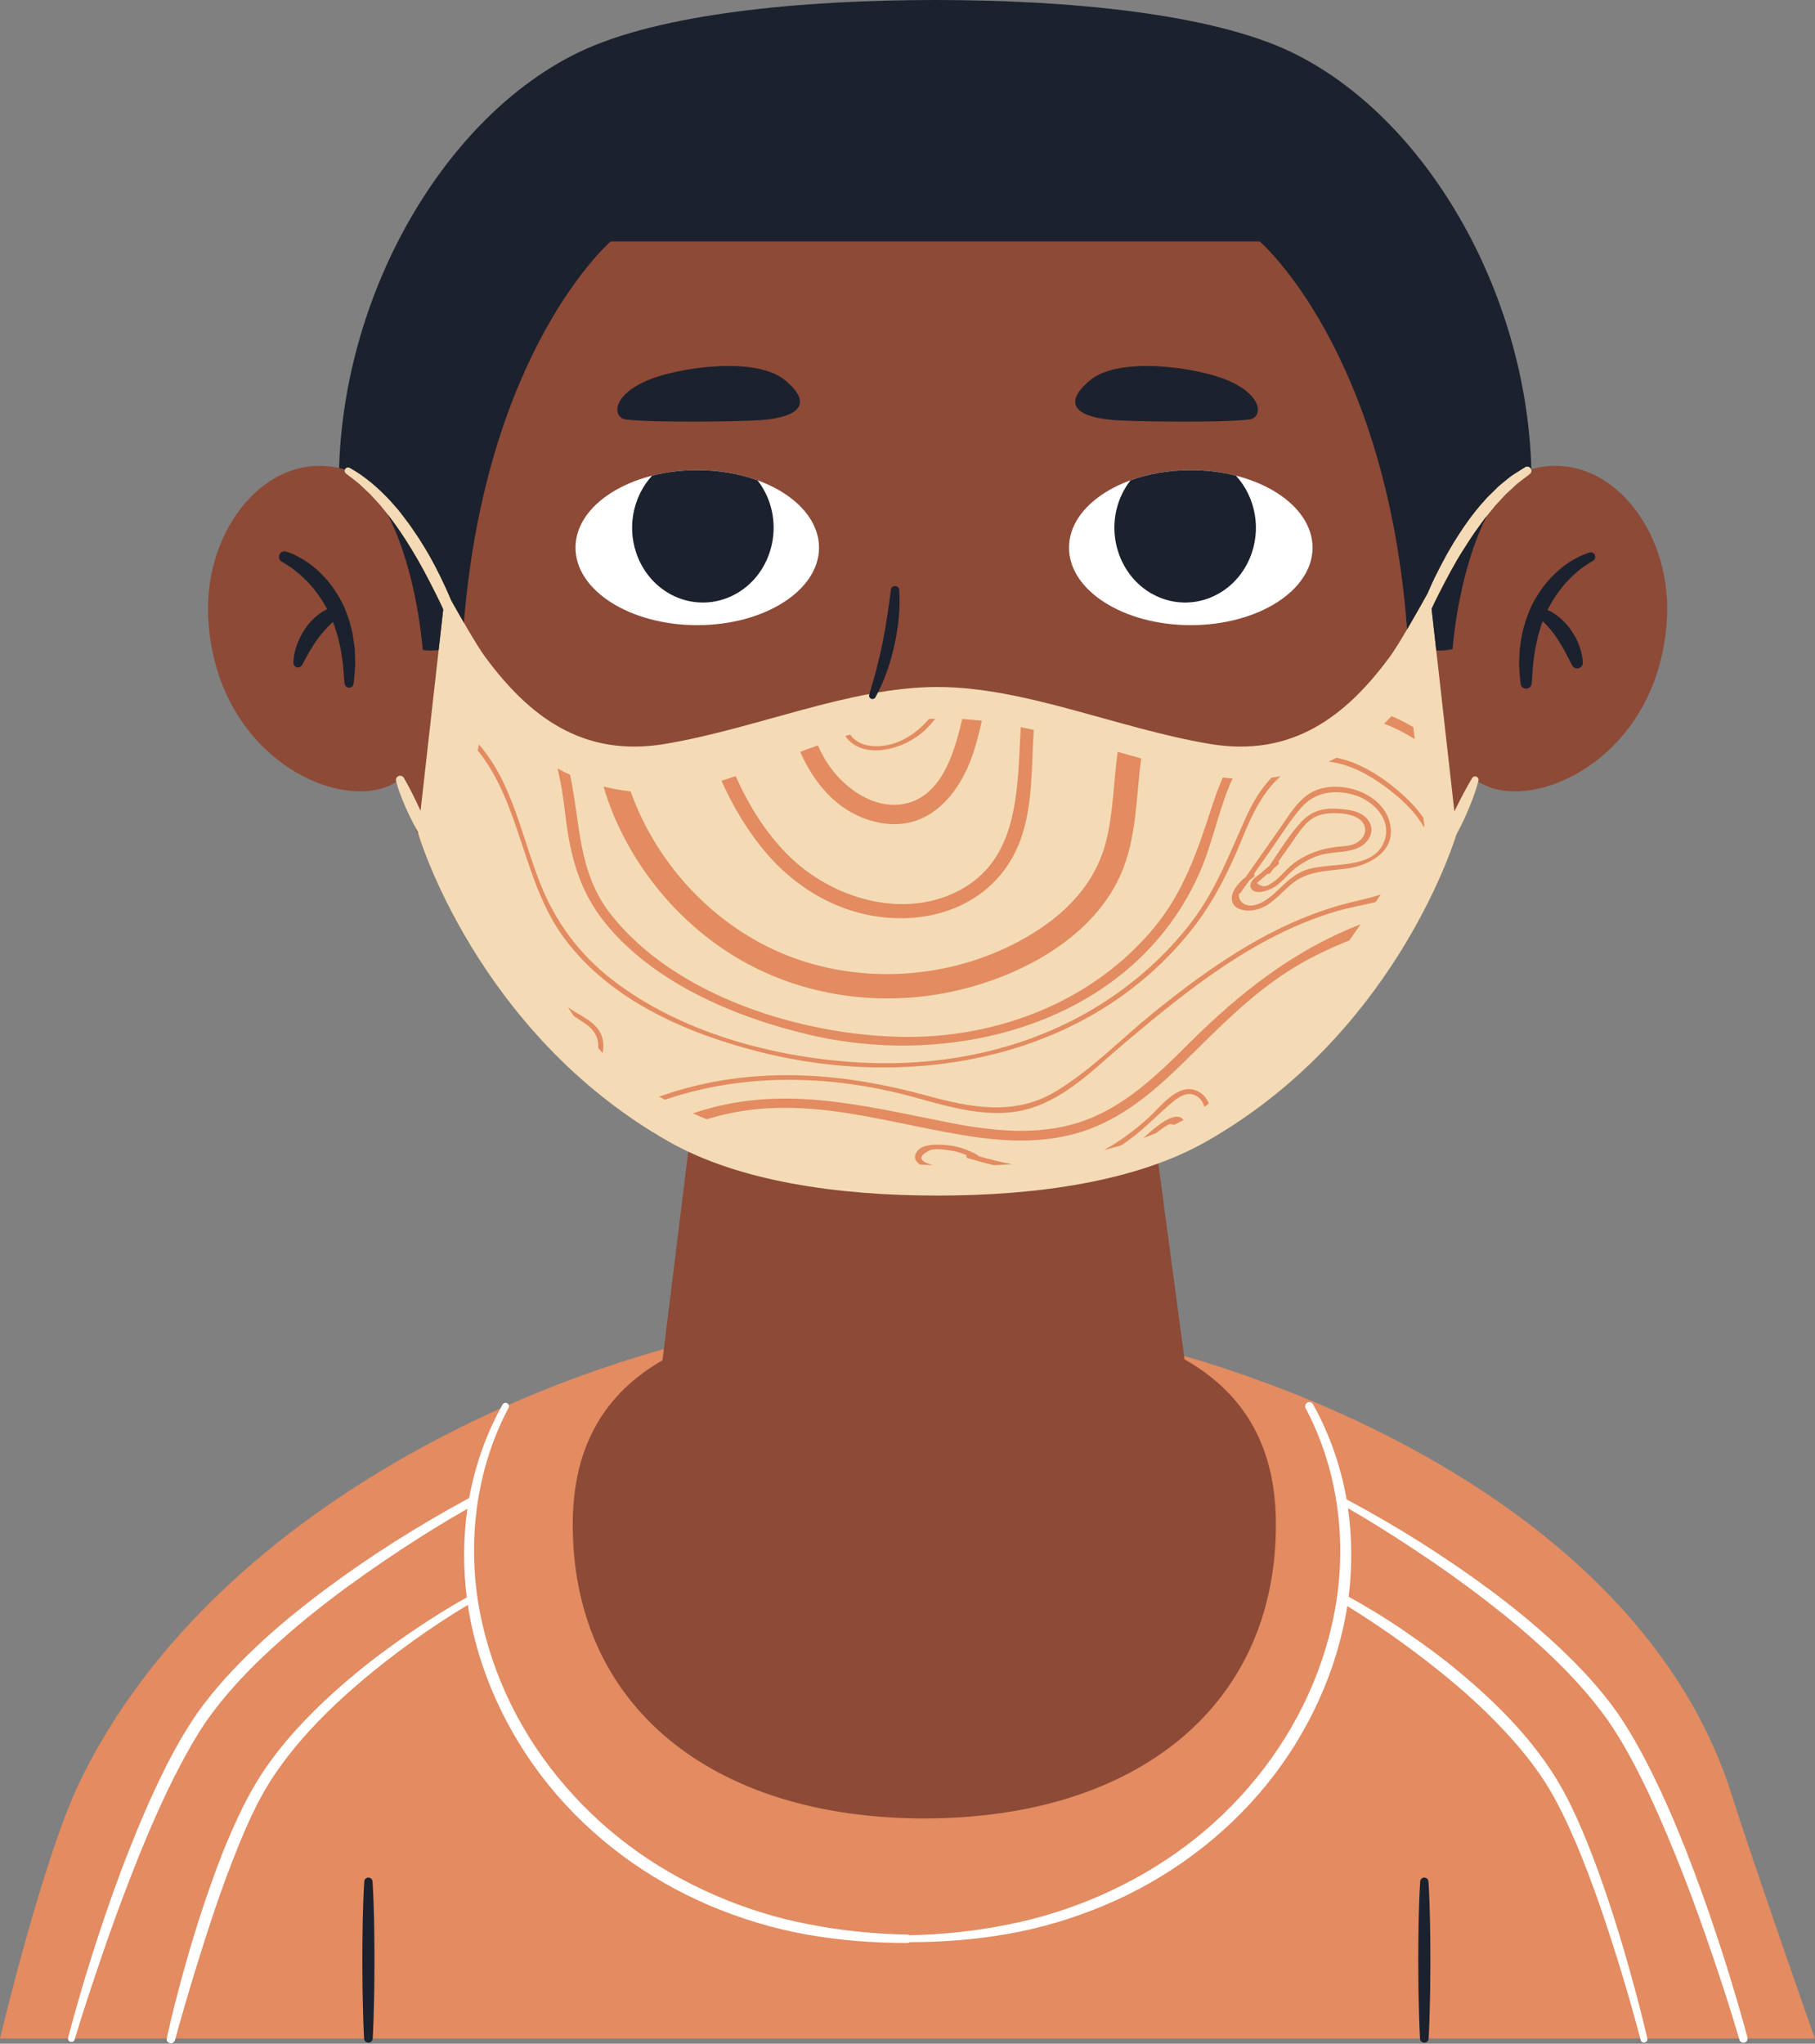 <?xml version="1.0" encoding="UTF-8"?><svg xmlns="http://www.w3.org/2000/svg" xmlns:xlink="http://www.w3.org/1999/xlink" height="500.1" preserveAspectRatio="xMidYMid meet" version="1.0" viewBox="0.0 0.0 444.2 500.1" width="444.2" zoomAndPan="magnify"><rect x="0.0" y="0.0" width="444.2" height="500.1" fill="#808080" stroke="none"/><defs><clipPath id="a"><path d="M 0 175 L 444.16 175 L 444.16 499 L 0 499 Z M 0 175"/></clipPath></defs><g><g id="change1_1"><path d="M 407.988 150.789 C 406.426 186.34 373.43 200.27 361.051 190.723 C 360.973 190.664 360.898 190.59 360.82 190.523 C 349.098 230.414 320.445 264.676 283.074 281.617 L 289.781 331.773 C 289.781 331.773 318.258 340.363 318.379 372.879 C 318.547 418.008 277.949 454.594 226.027 454.594 C 174.105 454.594 126.93 418.008 127.395 372.879 C 127.59 353.805 162.469 330.121 162.469 330.121 L 168.91 278.016 C 134.895 260.648 108.672 229.367 97.801 190.777 C 85.363 200.207 52.504 186.266 50.945 150.789 C 50 129.391 65.379 110.105 83.641 114.672 C 88.012 115.766 91.793 119.965 94.863 125.879 C 108.789 57.938 177.223 7.562 229.469 5.566 C 279.672 3.645 349.832 57.203 364.035 125.938 C 367.113 119.992 370.906 115.77 375.293 114.672 C 393.555 110.105 408.93 129.391 407.988 150.789" fill="#8d4a37"/></g><g id="change2_1"><path d="M 374.414 115.988 L 374.312 116.066 C 373.512 116.695 372.707 117.312 371.898 117.914 C 371.484 118.199 371.109 118.539 370.742 118.895 L 369.629 119.934 L 368.508 120.957 L 367.469 122.082 C 366.793 122.848 366.047 123.535 365.43 124.355 L 363.496 126.738 C 362.875 127.551 362.293 128.398 361.684 129.223 C 361.059 130.035 360.5 130.898 359.934 131.758 C 359.375 132.621 358.785 133.465 358.258 134.352 C 356.016 137.812 354.117 141.496 352.219 145.18 C 351.57 146.434 350.965 147.707 350.363 148.988 L 355.941 198.551 C 357.297 195.801 358.691 193.055 360.273 190.406 L 360.285 190.395 C 360.523 189.992 361.043 189.863 361.445 190.102 C 361.773 190.301 361.922 190.688 361.828 191.039 C 361.035 194.129 359.867 197.039 358.582 199.902 C 357.918 201.348 357.219 202.773 356.453 204.168 C 355.211 208.176 340.211 253.824 295.148 279.375 C 278.078 289.055 253.969 292.559 229.426 292.559 C 204.887 292.559 180.773 289.055 163.707 279.375 C 116.547 252.637 102.312 203.879 102.312 203.879 L 102.336 203.668 C 101.637 202.434 100.98 201.176 100.352 199.902 C 99.664 198.492 99.02 197.062 98.441 195.602 C 97.859 194.137 97.328 192.664 96.93 191.109 C 96.789 190.555 97.121 189.992 97.676 189.852 C 98.133 189.73 98.598 189.941 98.824 190.328 L 98.832 190.34 C 100.359 192.945 101.672 195.668 102.926 198.406 L 108.473 149.129 C 108.305 148.762 108.145 148.391 107.969 148.023 C 107.531 147.086 107.082 146.152 106.605 145.23 C 104.754 141.531 102.84 137.859 100.676 134.352 C 98.539 130.832 96.215 127.422 93.594 124.281 C 92.977 123.453 92.234 122.758 91.562 121.984 L 90.527 120.855 L 89.406 119.816 L 88.297 118.766 C 87.93 118.406 87.555 118.062 87.137 117.773 C 86.328 117.164 85.523 116.543 84.719 115.906 L 84.664 115.863 C 84.301 115.578 84.234 115.051 84.523 114.688 C 84.781 114.359 85.234 114.277 85.586 114.473 C 89.367 116.57 92.633 119.441 95.547 122.57 C 96.25 123.375 96.973 124.164 97.66 124.984 C 98.324 125.816 98.949 126.68 99.598 127.527 C 100.262 128.367 100.848 129.254 101.441 130.137 C 102.031 131.02 102.656 131.887 103.195 132.801 C 105.469 136.395 107.41 140.172 109.172 144.02 C 109.602 144.984 110.027 145.957 110.438 146.93 C 112.602 150.789 116.668 157.926 118.645 160.621 C 129.375 175.234 142.594 185.426 162.734 182.047 C 185.309 178.258 207.961 168.109 229.426 168.109 C 250.895 168.109 273.547 178.258 296.117 182.047 C 316.258 185.426 329.48 175.234 340.211 160.621 C 342.555 157.426 347.84 147.98 349.398 145.164 C 349.559 144.801 349.711 144.434 349.871 144.066 C 350.699 142.121 351.66 140.234 352.629 138.352 L 354.133 135.551 L 355.738 132.801 C 357.977 129.191 360.391 125.656 363.297 122.492 C 363.977 121.664 364.801 120.957 365.547 120.188 L 366.691 119.055 L 367.934 118.012 L 369.195 117 C 369.609 116.652 370.031 116.324 370.504 116.047 C 371.414 115.453 372.332 114.875 373.25 114.312 C 373.73 114.02 374.359 114.172 374.652 114.652 C 374.926 115.098 374.816 115.672 374.414 115.988" fill="#f4dbb5"/></g><g clip-path="url(#a)" id="change3_1"><path d="M 147.477 257.676 C 147.652 256.797 147.711 255.895 147.602 254.984 C 147.121 250.945 143.566 249.34 140.461 247.449 C 139.938 247.129 139.449 246.77 138.945 246.43 C 139.453 247.188 139.965 247.926 140.469 248.652 C 141.43 249.266 142.387 249.887 143.336 250.551 C 145.75 252.246 146.566 254.324 146.387 256.418 C 146.75 256.852 147.113 257.27 147.477 257.676 Z M 226.473 178.582 C 227.363 177.738 228.148 176.824 228.883 175.875 C 228.551 175.887 228.207 175.883 227.883 175.898 C 227.699 175.91 227.516 175.93 227.336 175.941 C 223.926 179.977 218.879 183 213.5 182.562 C 210.867 182.348 209.152 181.285 208.051 179.75 C 207.656 179.867 207.266 179.988 206.879 180.113 C 210.965 186.047 221.07 183.684 226.473 178.582 Z M 279.84 278.469 C 280.938 278.066 282.012 277.648 283.062 277.215 C 283.402 276.93 283.742 276.648 284.102 276.387 C 284.781 275.879 285.5 275.43 286.258 275.047 C 286.707 275.086 287.074 275.156 287.402 275.242 C 288.16 274.867 288.906 274.484 289.633 274.09 C 288.027 271.652 283.672 274.914 279.84 278.469 Z M 236.902 283.406 C 239.012 284.039 241.141 284.629 243.277 285.129 C 244.781 285.062 246.273 284.98 247.75 284.875 C 244.949 284.391 242.172 283.684 239.441 282.902 C 239.402 282.789 239.332 282.684 239.191 282.605 C 236.73 281.25 234.094 280.352 231.27 280.172 C 229.355 280.047 225.984 279.887 224.59 281.574 C 223.391 283.027 223.965 284.125 225.16 284.973 C 226.223 285.035 227.281 285.086 228.344 285.133 C 226.715 284.648 223.398 283.641 227.379 281.551 C 228.555 280.934 230.906 281.297 232.23 281.465 C 233.738 281.652 235.16 282.078 236.535 282.652 C 236.438 282.941 236.523 283.293 236.902 283.406 Z M 292.078 267.859 C 293.527 268.324 294.363 269.496 294.762 270.855 C 295.117 270.598 295.469 270.336 295.828 270.059 C 295.359 268.719 294.434 267.578 292.824 266.895 C 288.145 264.898 283.824 271.133 280.871 273.734 C 277.602 276.617 274.055 279.312 270.207 281.406 C 271.617 281.055 273.012 280.688 274.363 280.285 C 275.098 279.801 275.824 279.305 276.531 278.785 C 280.402 275.945 283.598 272.434 287.293 269.414 C 288.566 268.371 290.328 267.301 292.078 267.859 Z M 310.211 213.824 C 309.926 214.074 309.637 214.32 309.352 214.57 L 307.621 216.07 C 308.68 217.047 309.754 217.129 310.836 216.32 C 313.07 215.117 314.586 212.797 316.602 211.277 C 319.734 208.922 323.316 207.664 327.188 207.23 C 328.391 207.094 329.656 207.066 330.832 206.734 C 334.543 205.68 335.559 201.418 331.5 199.789 C 328.84 198.727 324.285 198.586 321.734 199.965 C 319.383 201.238 317.895 203.695 316.402 205.816 C 315.23 207.48 314.059 209.145 312.891 210.809 C 313.051 211.027 313.078 211.332 312.816 211.562 C 312.426 211.902 312.035 212.238 311.645 212.578 C 311.402 212.926 311.156 213.273 310.914 213.621 C 310.727 213.883 310.445 213.914 310.211 213.824 Z M 310.711 211.809 C 313.141 208.238 315.469 204.395 318.363 201.23 C 320.656 198.727 323.371 197.738 326.742 197.891 C 329.605 198.02 333.406 198.301 335.066 201.031 C 336.32 203.102 335.398 205.426 333.562 206.777 C 330.633 208.934 326.34 208.195 323 209.273 C 320.578 210.051 318.297 211.324 316.375 212.988 C 314.941 214.23 313.77 215.785 312.199 216.863 C 310.984 217.695 307.203 219.352 306.137 217.312 C 305.867 216.801 306.062 216.277 306.273 215.812 C 306.668 214.957 307.84 214.301 308.547 213.684 C 309.266 213.059 309.988 212.434 310.711 211.809 Z M 311.27 207.586 C 309.812 209.66 308.352 211.734 306.895 213.809 C 307.062 214.074 307.066 214.473 306.723 214.695 C 306.406 214.906 306.098 215.125 305.805 215.355 C 305.094 216.367 304.379 217.379 303.668 218.395 C 303.555 218.551 303.406 218.629 303.258 218.645 C 302.852 220.52 304.738 221.926 306.793 221.535 C 309.02 221.113 310.836 219.602 312.441 218.105 C 314.586 216.109 316.516 214.055 319.312 212.98 C 325.184 210.73 336.238 213.215 338.855 205.676 C 340.625 200.586 336.25 196.086 331.766 194.645 C 326.906 193.078 321.902 193.68 318.449 197.637 C 315.777 200.695 313.605 204.27 311.27 207.586 Z M 313.238 202.711 C 315.617 199.34 317.988 195.02 322.02 193.391 C 328.203 190.898 337.594 193.883 339.871 200.465 C 342.406 207.785 335.602 211.785 329.348 212.578 C 324.52 213.188 319.906 213.105 315.98 216.41 C 313.266 218.691 311.074 221.68 307.469 222.594 C 305.551 223.082 302.016 222.91 301.52 220.398 C 301.098 218.277 303.105 216.023 304.895 214.574 C 307.676 210.621 310.457 206.668 313.238 202.711 Z M 348.449 202.375 C 348.492 202.301 348.543 202.219 348.59 202.148 L 348.363 200.137 C 347.059 198.219 345.461 196.465 343.883 195.008 C 339.309 190.781 333.406 186.664 327.066 185.426 C 326.434 185.75 325.801 186.07 325.152 186.367 C 330.215 186.965 334.875 189.453 338.926 192.441 C 342.508 195.086 346.266 198.387 348.449 202.375 Z M 337.906 218.914 C 335.766 219.582 333.637 220.094 331.805 220.516 C 312.914 224.879 296.789 236.031 281.965 248.086 C 274.18 254.418 266.828 262.066 258.168 267.195 C 248.098 273.156 237.363 270.984 226.703 268.066 C 207.16 262.723 187.102 260.965 167.344 266.438 C 165.312 267 163.309 267.648 161.324 268.355 C 161.781 268.613 162.254 268.863 162.723 269.113 C 182.328 262.426 203.617 263.016 223.496 268.43 C 232.613 270.91 242.438 274.031 251.867 271.293 C 261.051 268.629 268.227 261.137 275.344 255.137 C 290.828 242.082 307.277 228.863 327.016 223.004 C 329.957 222.129 333.355 221.547 336.688 220.734 C 337.098 220.125 337.508 219.516 337.906 218.914 Z M 186.242 257.484 C 223.746 266.883 266.496 259.066 291.543 227.637 C 297.219 220.52 300.969 212.66 304.391 204.297 C 306.512 199.109 309.277 193.52 313.422 189.953 C 312.684 190.078 311.945 190.203 311.203 190.293 C 308.48 193.082 306.434 196.672 304.801 200.293 C 300.824 209.105 297.574 217.762 291.656 225.551 C 285.535 233.609 277.84 240.457 269.277 245.828 C 251.375 257.059 230.078 261.316 209.129 259.922 C 188.555 258.555 166.277 252.488 149.766 239.688 C 141.797 233.512 135.93 225.59 132.227 216.23 C 128.891 207.789 126.875 198.824 122.812 190.672 C 121.281 187.605 119.426 184.754 117.219 182.152 L 116.922 183.641 C 127.566 196.867 127.898 215.664 137.969 229.402 C 149.27 244.82 168.227 252.973 186.242 257.484 Z M 345.895 177.93 C 344.184 176.918 342.395 176.016 340.555 175.234 C 339.969 175.867 339.367 176.484 338.754 177.078 C 341.305 178.062 343.828 179.332 346.223 180.859 Z M 147.73 225.363 C 159.605 240.438 179.914 248.93 198.086 253.211 C 234.484 261.785 278.137 249.754 293.883 212.852 C 296.895 205.785 298.391 197.621 301.645 190.5 C 300.848 190.441 300.059 190.359 299.266 190.258 C 298.23 192.621 297.352 195.066 296.559 197.5 C 293.098 208.109 289.773 218.09 282.578 226.848 C 267.535 245.156 243.992 254.141 220.652 253.723 C 196.098 253.285 165.242 243.805 149.5 223.75 C 141.344 213.363 142.09 201.52 139.512 189.586 C 138.469 189.109 137.445 188.594 136.441 188.047 C 137.418 191.957 137.961 195.969 138.367 199.445 C 139.492 209.047 141.66 217.652 147.73 225.363 Z M 330.227 230.129 C 331.16 228.805 332.078 227.484 332.984 226.18 C 316.57 232.547 303.379 242.945 290.723 255.582 C 282.961 263.328 274.707 271.262 264.02 274.676 C 253.707 277.969 242.703 276.746 232.273 274.707 C 210.973 270.547 191.211 265.145 169.844 272.359 C 169.762 272.391 169.676 272.426 169.594 272.453 C 170.699 272.941 171.832 273.418 172.988 273.883 C 174.02 273.574 175.055 273.27 176.102 273.004 C 197.879 267.477 217.801 275.297 239.207 278.301 C 248.367 279.586 257.816 279.562 266.586 276.305 C 275.887 272.848 283.391 266.172 290.359 259.312 C 298.391 251.406 306.125 243.438 315.719 237.367 C 320.426 234.387 325.27 232.109 330.227 230.129 Z M 215.379 201.344 C 227.203 203.582 234.871 194.379 238.211 184.191 C 239.051 181.629 239.707 179.012 240.301 176.371 C 238.688 176.184 237.086 176.039 235.492 175.945 C 235.207 177.137 234.914 178.324 234.594 179.508 C 232.676 186.676 229.312 195.336 221.004 196.758 C 213.312 198.074 205.824 192.25 202.055 186.059 C 201.336 184.875 200.711 183.645 200.16 182.387 C 198.699 182.91 197.258 183.441 195.836 183.98 C 199.543 192.359 205.801 199.527 215.379 201.344 Z M 222.777 224.621 C 235.246 223.871 245.879 216.957 249.969 204.898 C 252.832 196.457 252.426 187.379 253.004 178.598 C 251.938 178.359 250.875 178.133 249.816 177.918 C 249.023 192.781 249.371 209.27 235.941 217.234 C 221.969 225.52 203.613 220.047 192.824 209.199 C 187.172 203.516 183.184 196.934 180.047 189.918 C 178.875 190.324 177.715 190.707 176.57 191.066 C 179.477 197.48 183.043 203.551 187.684 208.918 C 196.508 219.137 209.102 225.441 222.777 224.621 Z M 181.938 235.285 C 196.695 243.562 214.168 246.109 230.77 243.09 C 247.555 240.035 266.805 230.555 274.16 214.27 C 278.234 205.254 278.004 195.203 279.289 185.578 C 277.359 185.047 275.438 184.516 273.535 183.98 C 272.59 190.883 272.484 197.934 270.98 204.754 C 268.484 216.07 260.734 223.883 250.914 229.496 C 234.137 239.086 213.215 241.043 194.969 234.664 C 176.145 228.082 161 212.367 154.332 193.652 C 152.09 193.406 149.875 193.02 147.715 192.477 C 148.352 194.645 149.09 196.801 149.965 198.938 C 156.168 214.09 167.641 227.27 181.938 235.285 Z M 444.16 498.836 L 0 498.836 C 0 498.836 10.5 454.594 19.57 435.898 C 46.152 381.113 107.262 345.699 162.469 330.121 L 162.133 332.867 C 148.527 340.715 140.375 353.16 140.18 372.238 C 139.715 417.363 174.293 444.969 226.215 444.969 C 278.137 444.969 312.719 417.363 312.254 372.238 C 312.055 352.973 303.742 340.477 289.898 332.641 L 289.781 331.773 C 345.844 348.145 406.355 383.418 423.898 439.441 C 428.59 454.422 444.16 498.836 444.16 498.836" fill="#e38b61"/></g><g id="change4_1"><path d="M 291.426 152.977 C 307.887 152.977 321.23 144.484 321.23 134.012 C 321.23 123.535 307.887 115.047 291.426 115.047 C 274.969 115.047 261.625 123.535 261.625 134.012 C 261.625 144.484 274.969 152.977 291.426 152.977 Z M 170.645 152.977 C 187.102 152.977 200.445 144.484 200.445 134.012 C 200.445 123.535 187.102 115.047 170.645 115.047 C 154.184 115.047 140.844 123.535 140.844 134.012 C 140.844 144.484 154.184 152.977 170.645 152.977 Z M 426.953 499.824 C 426.414 499.973 425.859 499.66 425.699 499.125 L 425.695 499.109 C 423.703 492.316 421.516 485.547 419.227 478.832 C 416.938 472.113 414.555 465.43 411.988 458.82 C 409.406 452.223 406.684 445.68 403.691 439.277 C 400.68 432.898 397.406 426.598 393.449 420.875 C 389.391 415.199 384.637 409.984 379.539 405.125 C 376.988 402.691 374.34 400.355 371.648 398.07 C 368.941 395.801 366.176 393.602 363.379 391.434 C 357.77 387.117 351.984 383.023 346.062 379.129 C 340.773 375.621 335.387 372.23 329.898 369.062 C 330.926 376.234 330.953 383.539 330.059 390.73 C 332.258 391.922 334.395 393.172 336.52 394.465 C 338.953 395.941 341.344 397.488 343.691 399.098 C 348.391 402.312 353.004 405.668 357.371 409.344 C 366.121 416.637 374.32 424.832 380.488 434.617 C 383.566 439.527 385.945 444.75 388.113 450.016 C 390.266 455.293 392.184 460.645 393.965 466.035 C 395.754 471.426 397.379 476.863 398.906 482.324 C 400.434 487.785 401.875 493.262 403.164 498.797 C 403.27 499.25 402.988 499.699 402.535 499.805 C 402.094 499.906 401.652 499.641 401.535 499.203 L 401.535 499.191 C 398.645 488.289 395.379 477.457 391.715 466.797 C 389.875 461.469 387.902 456.188 385.715 451.016 C 383.496 445.863 381.113 440.77 378.141 436.105 C 375.129 431.449 371.586 427.117 367.734 423.074 C 363.906 419.008 359.805 415.18 355.504 411.578 C 347.398 404.793 338.742 398.562 329.738 393.004 C 327.207 409.055 320.105 424.254 309.895 436.812 C 299.398 449.68 285.648 459.793 270.395 466.195 C 262.77 469.406 254.809 471.812 246.676 473.23 C 238.73 474.633 230.68 475.246 222.641 475.25 C 222.477 475.363 222.293 475.441 222.082 475.441 C 213.844 475.457 205.594 474.836 197.457 473.391 C 189.32 471.941 181.348 469.531 173.723 466.305 C 158.484 459.836 144.719 449.727 134.27 436.812 C 124.055 424.145 116.926 408.863 114.492 392.719 C 105.359 398.227 96.617 404.48 88.477 411.359 C 79.938 418.625 71.957 426.703 66.004 436.094 C 63.059 440.781 60.746 445.902 58.598 451.078 C 56.496 456.281 54.512 461.547 52.707 466.883 C 49.109 477.559 45.82 488.371 42.809 499.238 L 42.805 499.25 C 42.652 499.793 42.09 500.113 41.543 499.961 C 41.016 499.816 40.699 499.281 40.816 498.754 C 42.047 493.199 43.434 487.707 44.965 482.238 C 46.484 476.77 48.113 471.332 49.938 465.949 C 51.754 460.566 53.656 455.199 55.898 449.953 C 58.137 444.711 60.582 439.516 63.688 434.629 C 66.809 429.77 70.477 425.324 74.414 421.184 C 78.359 417.039 82.578 413.188 86.973 409.562 C 91.355 405.922 95.953 402.559 100.641 399.344 C 105.059 396.34 109.559 393.496 114.238 390.879 C 113.344 383.68 113.359 376.363 114.398 369.188 C 108.883 372.332 103.457 375.699 98.141 379.191 C 92.23 383.105 86.414 387.148 80.793 391.449 C 77.988 393.602 75.23 395.816 72.523 398.086 C 69.84 400.379 67.191 402.715 64.629 405.133 C 59.527 409.984 54.738 415.172 50.703 420.867 C 48.727 423.723 46.934 426.754 45.258 429.844 C 43.578 432.938 41.969 436.078 40.473 439.277 C 37.449 445.664 34.727 452.211 32.16 458.816 C 29.586 465.422 27.145 472.09 24.859 478.809 C 22.562 485.523 20.312 492.27 18.285 499.062 L 18.281 499.07 C 18.148 499.516 17.684 499.766 17.238 499.633 C 16.805 499.504 16.555 499.051 16.668 498.617 C 20.328 484.82 24.637 471.23 29.605 457.84 C 32.137 451.164 34.828 444.543 37.836 438.043 C 40.844 431.543 44.156 425.164 48.297 419.176 C 52.504 413.262 57.426 407.961 62.641 403.027 C 67.863 398.094 73.438 393.578 79.148 389.277 C 90.465 380.812 102.398 373.297 114.82 366.574 C 116.281 358.566 119.023 350.797 122.988 343.707 C 123.215 343.305 123.723 343.156 124.129 343.383 C 124.527 343.605 124.672 344.109 124.457 344.512 C 116.867 358.832 114.52 375.555 116.922 391.449 C 119.383 407.375 126.371 422.5 136.566 434.949 C 141.656 441.184 147.496 446.809 153.953 451.625 C 160.402 456.461 167.453 460.469 174.84 463.699 C 182.23 466.926 189.988 469.367 197.938 470.871 C 205.871 472.445 213.965 473.238 222.082 473.391 L 222.098 473.391 C 222.293 473.395 222.461 473.469 222.613 473.562 C 230.562 473.375 238.484 472.582 246.254 471.027 C 254.207 469.496 261.973 467.051 269.367 463.809 C 276.758 460.555 283.797 456.516 290.242 451.672 C 296.691 446.836 302.543 441.215 307.598 434.949 C 317.734 422.465 324.73 407.352 327.125 391.434 C 328.305 383.484 328.328 375.355 327.059 367.418 C 325.836 359.48 323.316 351.727 319.539 344.602 L 319.539 344.598 C 319.273 344.098 319.465 343.477 319.965 343.211 C 320.457 342.949 321.066 343.133 321.34 343.617 C 325.363 350.836 328.137 358.754 329.57 366.906 C 341.914 373.492 353.75 380.949 365 389.293 C 370.727 393.578 376.266 398.133 381.512 403.039 C 386.73 407.961 391.691 413.234 395.871 419.172 C 399.992 425.172 403.281 431.559 406.324 438.043 C 409.363 444.531 412.055 451.156 414.566 457.836 C 419.59 471.207 423.914 484.793 427.676 498.566 C 427.82 499.113 427.5 499.676 426.953 499.824" fill="#fff"/></g><g id="change5_1"><path d="M 349.598 460.395 C 349.566 459.895 349.168 459.48 348.652 459.449 C 348.094 459.41 347.613 459.836 347.574 460.395 C 347.371 463.598 347.281 466.801 347.195 470.008 C 347.148 473.211 347.102 476.414 347.105 479.617 C 347.141 482.82 347.117 486.023 347.207 489.227 C 347.27 492.43 347.359 495.637 347.531 498.836 C 347.562 499.371 347.988 499.809 348.531 499.84 C 349.113 499.871 349.613 499.422 349.645 498.836 C 349.816 495.637 349.906 492.43 349.969 489.227 C 350.059 486.023 350.031 482.82 350.07 479.617 C 350.074 476.414 350.027 473.211 349.977 470.008 C 349.895 466.801 349.805 463.598 349.598 460.395 Z M 91.176 460.395 C 91.145 459.895 90.742 459.48 90.23 459.449 C 89.668 459.41 89.188 459.836 89.152 460.395 C 88.945 463.598 88.855 466.801 88.773 470.008 C 88.723 473.211 88.68 476.414 88.68 479.617 C 88.719 482.82 88.691 486.023 88.781 489.227 C 88.848 492.43 88.934 495.637 89.105 498.836 C 89.137 499.371 89.562 499.809 90.105 499.84 C 90.691 499.871 91.188 499.422 91.219 498.836 C 91.391 495.637 91.48 492.43 91.547 489.227 C 91.633 486.023 91.609 482.82 91.645 479.617 C 91.648 476.414 91.602 473.211 91.555 470.008 C 91.469 466.801 91.383 463.598 91.176 460.395 Z M 86.691 157.719 C 86.574 156.918 86.469 156.113 86.332 155.312 C 86.23 154.508 85.949 153.734 85.762 152.941 C 85.414 151.34 84.719 149.84 84.133 148.305 C 82.723 145.328 80.832 142.551 78.457 140.242 C 77.297 139.062 75.965 138.062 74.598 137.145 C 73.883 136.727 73.184 136.297 72.43 135.941 C 71.684 135.555 70.949 135.258 70.059 134.977 C 69.461 134.785 68.793 135.027 68.469 135.594 C 68.09 136.242 68.312 137.078 68.965 137.453 L 69.113 137.539 C 69.355 137.68 69.691 137.863 69.98 138.059 C 70.285 138.234 70.586 138.43 70.883 138.637 C 71.484 139.023 72.043 139.492 72.613 139.93 C 73.152 140.406 73.734 140.828 74.23 141.355 C 74.754 141.852 75.281 142.336 75.742 142.887 C 77.449 144.758 78.875 146.855 80.07 149.09 C 79.234 149.48 78.438 149.949 77.734 150.539 C 76.547 151.488 75.5 152.613 74.672 153.863 C 73.836 155.109 73.148 156.434 72.664 157.82 C 72.176 159.223 71.848 160.613 71.797 162.168 C 71.785 162.582 72.004 162.988 72.395 163.199 C 72.941 163.496 73.629 163.293 73.926 162.742 L 73.984 162.633 C 74.578 161.535 75.195 160.355 75.836 159.273 C 76.488 158.184 77.16 157.133 77.898 156.148 C 78.617 155.148 79.422 154.246 80.254 153.371 C 80.641 152.953 81.055 152.57 81.48 152.191 C 81.723 152.793 81.949 153.398 82.121 154.027 C 82.328 154.727 82.625 155.395 82.758 156.121 C 82.906 156.836 83.082 157.551 83.246 158.27 C 83.449 158.98 83.508 159.719 83.625 160.453 L 83.953 162.66 C 84.105 164.148 84.148 165.652 84.316 167.164 L 84.328 167.285 C 84.387 167.789 84.789 168.211 85.316 168.27 C 85.93 168.336 86.48 167.895 86.551 167.281 C 86.727 165.711 86.852 164.125 86.945 162.527 L 86.875 160.125 C 86.852 159.32 86.836 158.516 86.691 157.719 Z M 390.367 135.922 C 390.176 135.336 389.547 135.016 388.961 135.207 C 385.715 136.27 382.988 138.07 380.586 140.348 C 378.188 142.609 376.266 145.355 374.801 148.305 C 373.445 151.305 372.488 154.473 372.094 157.695 C 371.824 159.297 371.867 160.918 371.773 162.52 C 371.859 164.121 371.969 165.715 372.137 167.297 C 372.199 167.922 372.695 168.438 373.344 168.508 C 374.094 168.59 374.766 168.047 374.848 167.297 L 374.863 167.152 C 375.027 165.645 375.051 164.152 375.191 162.672 L 375.492 160.469 C 375.59 159.738 375.645 159 375.836 158.293 C 376 157.578 376.145 156.859 376.289 156.145 C 376.406 155.422 376.703 154.754 376.891 154.051 C 377.059 153.352 377.301 152.68 377.566 152.016 C 377.992 152.414 378.402 152.816 378.777 153.258 C 379.59 154.18 380.367 155.113 381.035 156.148 C 381.719 157.168 382.355 158.234 382.961 159.336 L 384.703 162.684 L 384.777 162.82 C 385.016 163.281 385.512 163.586 386.066 163.562 C 386.824 163.523 387.414 162.879 387.379 162.117 C 387.301 160.531 386.941 159.152 386.406 157.758 C 385.875 156.383 385.148 155.07 384.262 153.863 C 383.383 152.652 382.309 151.559 381.098 150.652 C 380.383 150.09 379.578 149.641 378.746 149.273 C 379.914 146.941 381.348 144.746 383.082 142.781 C 384.023 141.684 385.094 140.703 386.199 139.758 C 387.301 138.836 388.562 137.977 389.734 137.309 L 389.859 137.234 C 390.309 136.98 390.531 136.434 390.367 135.922 Z M 219.16 143.418 C 218.598 143.352 218.09 143.758 218.023 144.32 L 218.02 144.363 C 217.773 146.492 217.453 148.684 217.133 150.828 C 216.801 152.984 216.43 155.133 215.992 157.27 C 215.574 159.406 215.078 161.527 214.527 163.637 C 213.996 165.754 213.352 167.836 212.73 169.949 L 212.723 169.977 C 212.609 170.355 212.773 170.77 213.137 170.961 C 213.547 171.176 214.055 171.02 214.273 170.609 C 215.328 168.613 216.297 166.551 217.027 164.406 C 217.801 162.277 218.406 160.09 218.895 157.879 C 219.387 155.668 219.746 153.434 219.953 151.18 C 220.176 148.918 220.234 146.676 220.066 144.363 C 220.035 143.879 219.66 143.473 219.16 143.418 Z M 291.426 115.047 C 286.059 115.047 281.027 115.953 276.68 117.531 C 275.73 118.758 274.902 120.121 274.258 121.633 C 270.34 130.855 274.238 141.691 282.961 145.832 C 291.688 149.973 301.934 145.852 305.852 136.629 C 308.844 129.59 307.27 121.621 302.48 116.398 C 299.062 115.527 295.336 115.047 291.426 115.047 Z M 185.391 117.531 C 181.043 115.953 176.012 115.047 170.645 115.047 C 166.734 115.047 163.008 115.527 159.59 116.398 C 154.801 121.621 153.23 129.59 156.219 136.629 C 160.137 145.852 170.387 149.973 179.109 145.832 C 187.836 141.691 191.73 130.855 187.812 121.633 C 187.172 120.121 186.344 118.758 185.391 117.531 Z M 361.684 129.223 C 361.059 130.035 360.5 130.898 359.934 131.758 C 359.375 132.621 358.785 133.465 358.258 134.352 C 356.016 137.812 354.117 141.496 352.219 145.18 C 351.57 146.434 350.965 147.707 350.363 148.988 L 351.512 159.172 C 352.754 159.242 354.098 159.137 355.484 158.852 C 356.527 147.27 359.438 135.008 363.855 126.297 L 363.496 126.738 C 362.875 127.551 362.293 128.398 361.684 129.223 Z M 374.652 114.652 C 374.691 114.711 374.703 114.777 374.727 114.844 C 374.746 114.836 374.766 114.832 374.781 114.824 C 373.582 70.969 348.625 28.492 316.133 12.797 C 296.609 3.363 261.828 0 228.883 0 C 195.938 0 161.152 3.363 141.633 12.797 C 109.215 28.457 84.293 70.781 82.988 114.535 C 83.207 114.582 83.422 114.617 83.641 114.672 C 83.898 114.738 84.156 114.816 84.414 114.902 C 84.441 114.828 84.469 114.754 84.523 114.688 C 84.781 114.359 85.234 114.277 85.586 114.473 C 89.367 116.57 92.633 119.441 95.547 122.57 C 96.25 123.375 96.973 124.164 97.66 124.984 C 98.324 125.816 98.949 126.68 99.598 127.527 C 100.262 128.367 100.848 129.254 101.441 130.137 C 102.031 131.02 102.656 131.887 103.195 132.801 C 105.469 136.395 107.41 140.172 109.172 144.02 C 109.602 144.984 110.027 145.957 110.438 146.93 C 111.266 148.406 112.367 150.355 113.527 152.355 C 119.051 85.219 149.453 59.086 149.453 59.086 L 308.309 59.086 C 308.309 59.086 339.215 85.641 344.371 153.996 C 346.434 150.484 348.516 146.762 349.398 145.164 C 349.559 144.801 349.711 144.434 349.871 144.066 C 350.699 142.121 351.66 140.234 352.629 138.352 L 354.133 135.551 L 355.738 132.801 C 357.977 129.191 360.391 125.656 363.297 122.492 C 363.977 121.664 364.801 120.957 365.547 120.188 L 366.691 119.055 L 367.934 118.012 L 369.195 117 C 369.609 116.652 370.031 116.324 370.504 116.047 C 371.414 115.453 372.332 114.875 373.25 114.312 C 373.73 114.02 374.359 114.172 374.652 114.652 Z M 106.605 145.23 C 104.754 141.531 102.84 137.859 100.676 134.352 C 98.895 131.418 96.973 128.57 94.867 125.883 C 99.43 134.664 102.426 147.23 103.465 159.055 C 104.844 159.234 106.16 159.234 107.355 159.062 L 108.473 149.129 C 108.305 148.762 108.145 148.391 107.969 148.023 C 107.531 147.086 107.082 146.152 106.605 145.23 Z M 300.32 93.008 C 292.938 89.91 273.949 87.102 266.797 93.039 C 259.645 98.98 263.766 102.125 272.641 102.793 C 277.895 103.191 298.973 103.461 305.703 102.656 C 309.012 102.262 309.375 96.805 300.32 93.008 Z M 186.297 102.793 C 181.039 103.191 159.961 103.461 153.227 102.656 C 149.922 102.262 149.559 96.805 158.613 93.008 C 165.996 89.91 184.984 87.102 192.137 93.039 C 199.289 98.98 195.172 102.125 186.297 102.793" fill="#1c212e"/></g></g></svg>